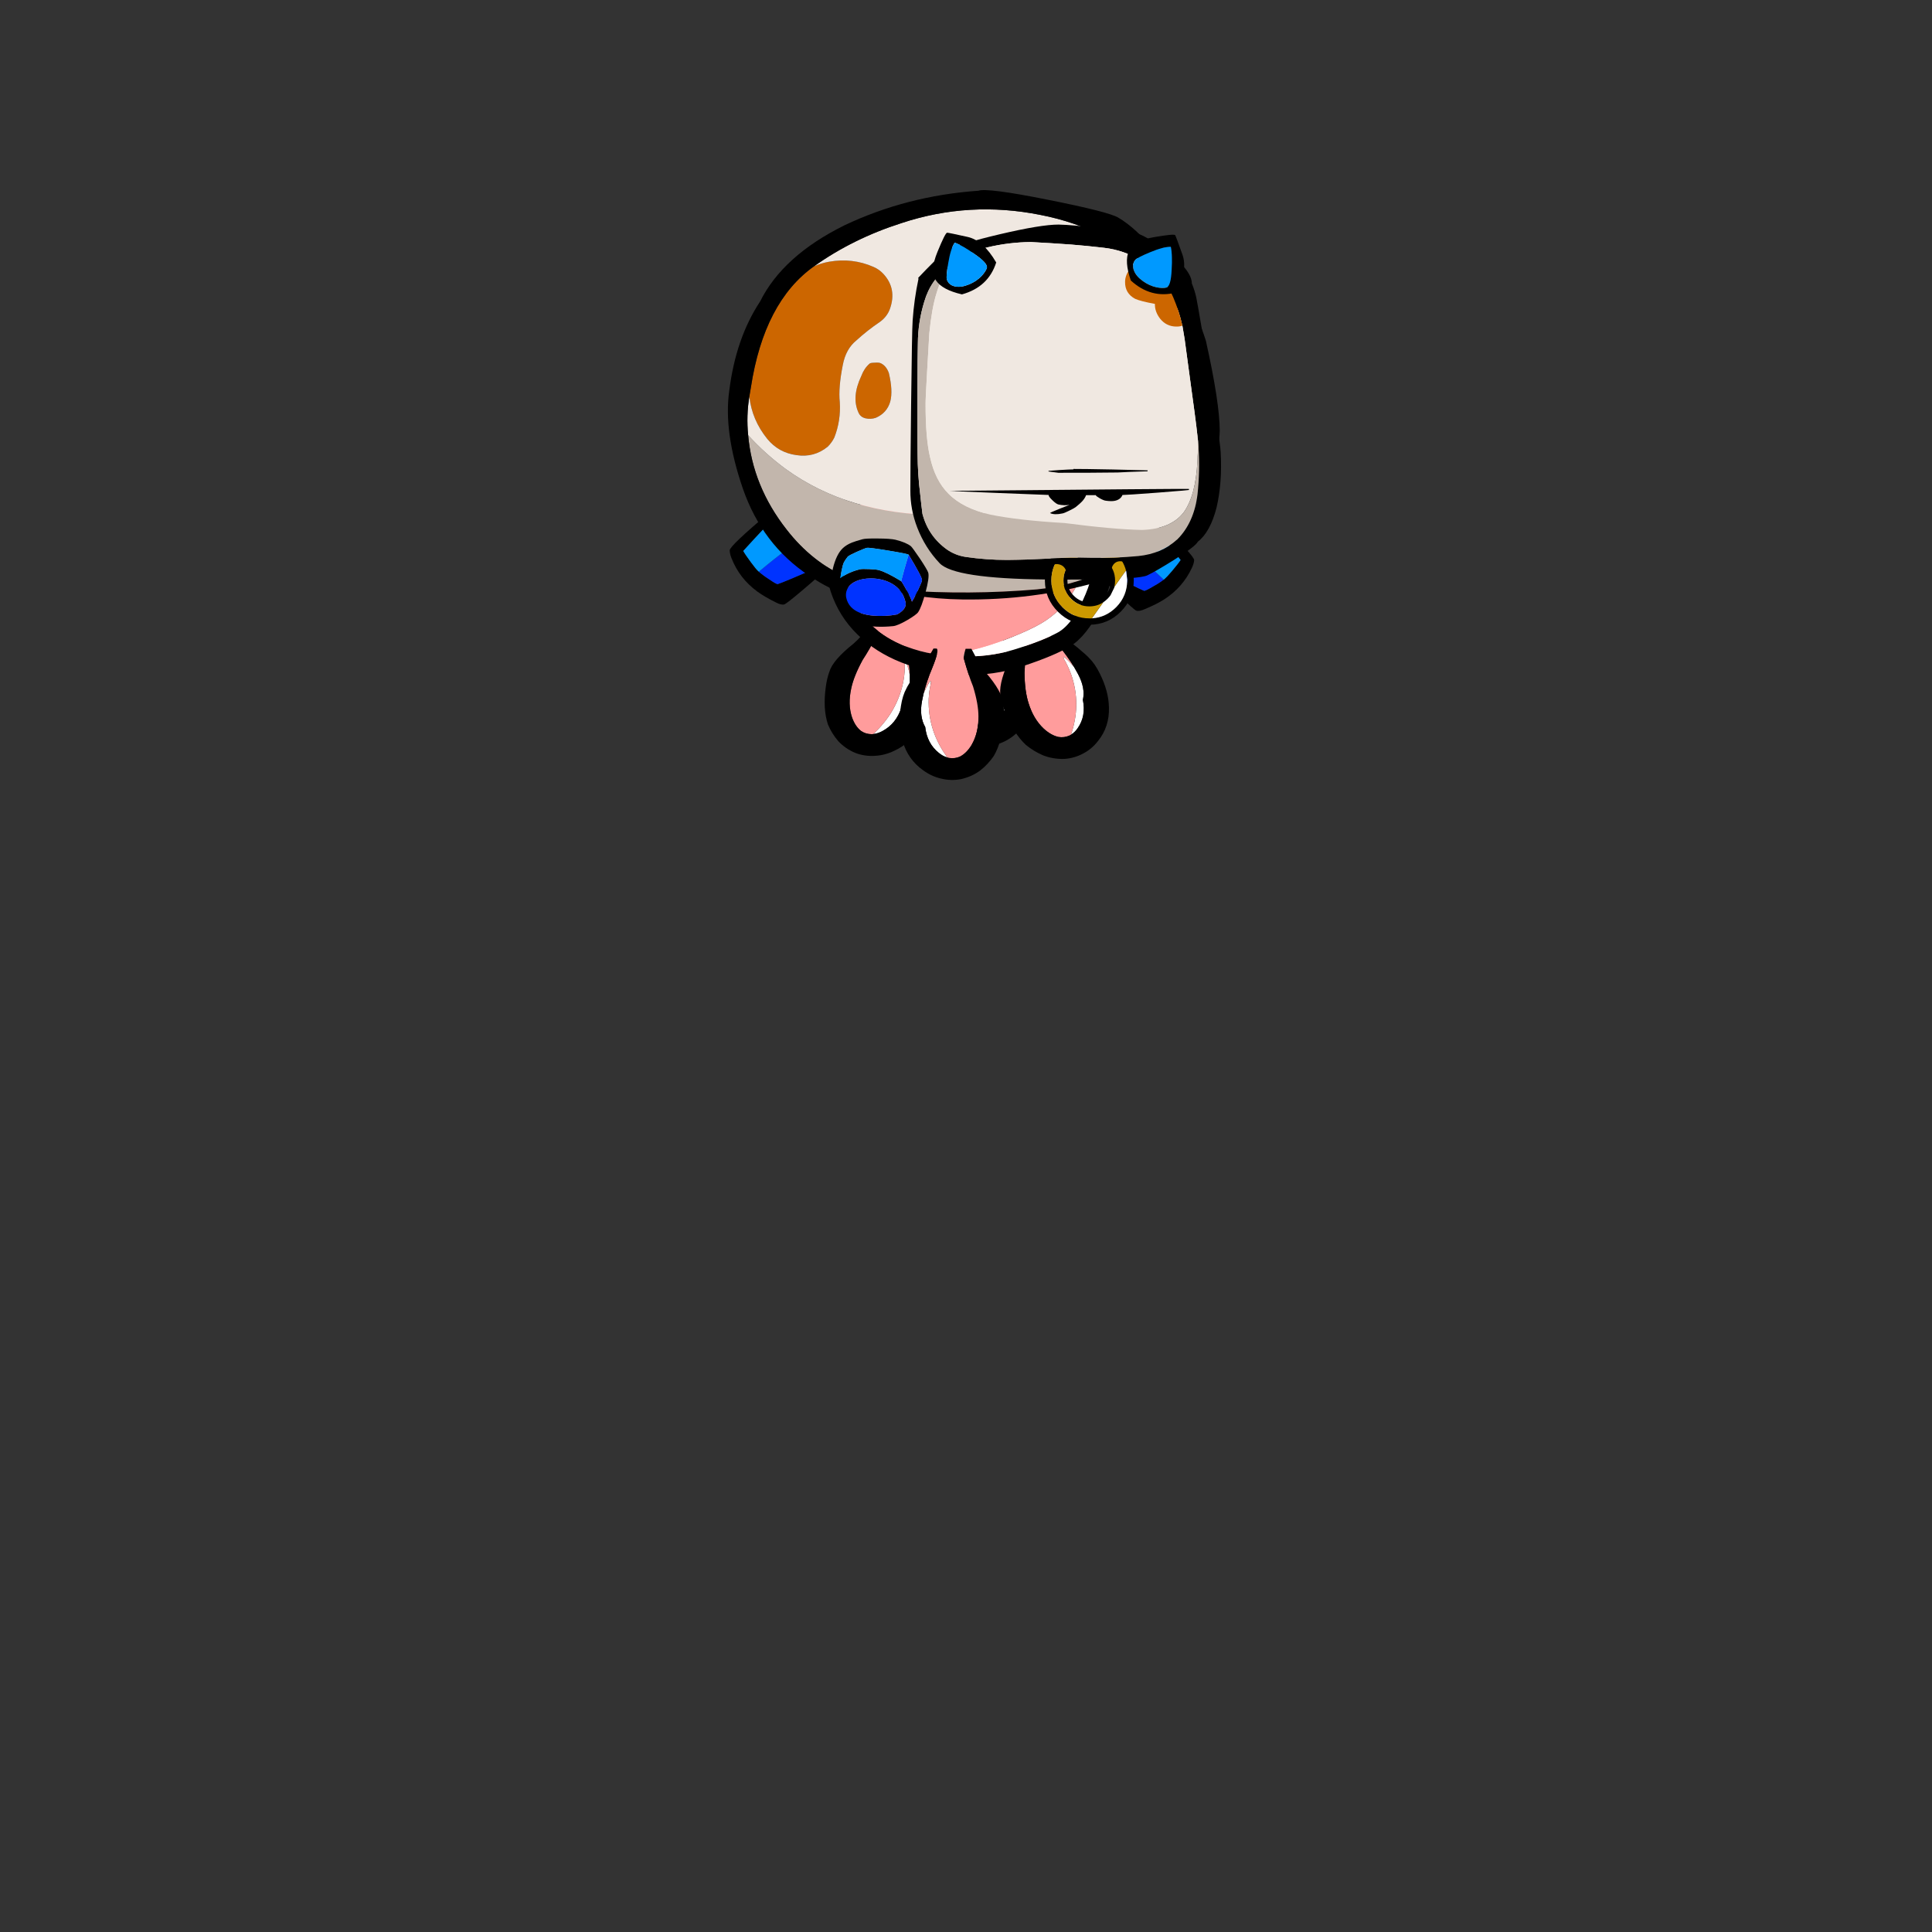 
<svg xmlns="http://www.w3.org/2000/svg" version="1.1" xmlns:xlink="http://www.w3.org/1999/xlink" preserveAspectRatio="none" x="0px" y="0px" width="1000px" height="1000px" viewBox="0 0 1000 1000">
<rect x="0" y="0" width="1000" height="1000" fill="#333333" stroke="none"/>
<defs>
<g id="Duplicate_Items_Folder_Symbol_1_copy_2_0_Layer0_0_FILL">
<path fill="#FFFFFF" stroke="none" d="
M 9.3 20.85
Q 9.4 19.8 9 19.6 7.23 22.664 6.05 25.95 5.653 27.909 5.35 29.8 4.1 37.55 6.95 42.85 7.85 51.05 13.25 55.75 15.015 57.343 17.15 58.05 14.956 54.724 13.5 51.75 9.95 44.65 8.85 36.65 7.75 28.6 9.3 20.85 Z"/>

<path fill="#FF9C9C" stroke="none" d="
M 28.55 22.2
Q 26.45 16.7 24.25 8.35 23.95 7.2 25 3.35
L 11.75 3.35
Q 13.15 4 9.9 13.05 7.4 19.83 6.05 25.95 7.23 22.664 9 19.6 9.4 19.8 9.3 20.85 7.75 28.6 8.85 36.65 9.95 44.65 13.5 51.75 14.956 54.724 17.15 58.05 17.496 58.16 17.85 58.25 20.65 58.7 22.95 57.5 25.95 55.75 28.2 51.55 31.3 45.5 31.15 37.25 31.1 31.05 28.55 22.2 Z"/>

<path fill="#000000" stroke="none" d="
M 42.7 38.6
Q 42.95 34.25 42.45 30.8 41.95 24.8 34.15 15 31.35 11.15 27.65 3.35
L 25 3.35
Q 23.95 7.2 24.25 8.35 26.45 16.7 28.55 22.2 31.1 31.05 31.15 37.25 31.3 45.5 28.2 51.55 25.95 55.75 22.95 57.5 20.65 58.7 17.85 58.25 17.496 58.16 17.15 58.05 15.015 57.343 13.25 55.75 7.85 51.05 6.95 42.85 4.1 37.55 5.35 29.8 5.653 27.909 6.05 25.95 7.4 19.83 9.9 13.05 13.15 4 11.75 3.35
L 10.35 3.35
Q 9.6 4.9 9.3 5.4 5.3 11.2 1.75 17 -1.3 22.15 -1.8 23.5 -3.55 27.05 -4.25 32.45 -5.55 42 -3.35 49.9 -0.8 59.3 6.3 64.65 10.05 67.6 14.35 68.65 18.95 69.85 23.5 68.85 28.35 67.6 32.2 64.45 35.8 61.25 38.35 57.05 42.1 49.75 42.7 38.6 Z"/>
</g>

<g id="Duplicate_Items_Folder_Symbol_2_copy_0_Layer0_0_FILL">
<path fill="#000000" stroke="none" d="
M 125.4 84.85
Q 132.2 70.3 130.1 53.25 127.95 36.2 122.8 28.5 117.9 21.2 110.6 15.7 98.05 6.2 78.1 1.95 64.6 -0.95 53.85 0.5 41.65 2.15 29.25 9.4 18.4 15.8 12.5 24 7.55 30.85 3.7 43.05 1.4 50.05 0.6 55.05 -1.35 67.4 3.1 79.75 7.4 91.7 16.45 100.45 25.1 108.85 37.25 113.5 48.75 118 61.7 118.5 76.45 119.1 89.75 114.15 104.05 108.95 111.3 104.2 118.55 99.4 125.4 84.85
M 102.1 21.55
Q 109.1 26.1 113.8 32.4 118.85 39.15 121.45 51 123 58.1 121.55 66.4 120.6 71.9 118.35 77.9 112.65 92.95 105.65 97.25 98.6 101.5 85.55 105.9 73.95 109.8 60.4 109.25 59.65 109.2 58.95 109.2 55.65 109 52.55 108.6 52.225 108.507 51.9 108.5 39.05 106.6 29.5 100.65 22.95 96.6 18 90.5 13.05 84.35 10.35 77.1 7.7 69.8 7.45 61.8 7.2 53.75 9.45 46.1 10.95 41.05 13.2 37.15 17 30.55 24.95 24.05 32.4 17.9 40.2 14.35 48.9 10.35 57.35 9.85 63.45 9.5 71.95 10.95 90.7 14.15 102.1 21.55 Z"/>

<path fill="#FFFFFF" stroke="none" d="
M 105.65 97.25
Q 112.65 92.95 118.35 77.9 120.6 71.9 121.55 66.4 122.15 59.9 120.55 54.1 120.45 53.55 119.9 53.25 119.3 52.9 119.2 53.4 118.7 64.6 113.9 74.45 108.9 84.75 100.35 91.1 96 94.35 88.05 98.05 69.1 106.9 54.25 108.3 53.2 108.4 51.9 108.5 52.225 108.507 52.55 108.6 55.65 109 58.95 109.2 59.65 109.2 60.4 109.25 73.95 109.8 85.55 105.9 98.6 101.5 105.65 97.25 Z"/>

<path fill="#FF9C9C" stroke="none" d="
M 113.8 32.4
Q 109.1 26.1 102.1 21.55 90.7 14.15 71.95 10.95 63.45 9.5 57.35 9.85 48.9 10.35 40.2 14.35 32.4 17.9 24.95 24.05 17 30.55 13.2 37.15 10.95 41.05 9.45 46.1 7.2 53.75 7.45 61.8 7.7 69.8 10.35 77.1 13.05 84.35 18 90.5 22.95 96.6 29.5 100.65 39.05 106.6 51.9 108.5 53.2 108.4 54.25 108.3 69.1 106.9 88.05 98.05 96 94.35 100.35 91.1 108.9 84.75 113.9 74.45 118.7 64.6 119.2 53.4 119.3 52.9 119.9 53.25 120.45 53.55 120.55 54.1 122.15 59.9 121.55 66.4 123 58.1 121.45 51 118.85 39.15 113.8 32.4 Z"/>
</g>

<g id="Duplicate_Items_Folder_cow_leg_2_Layer0_0_FILL">
<path fill="#000000" stroke="none" d="
M 48.05 17.95
Q 49.35 16.1 49.75 14.45 50.2 12.4 35.45 -7.25 35.05 -7.45 19.95 3.75 4.85 14.95 4.7 15.55 4.6 16.1 11.05 24.7 17.5 33.4 18.45 33.85 19.75 34.55 22.65 33.8 28.85 32.3 32.5 30.7 42.2 26.5 48.05 17.95
M 34.6 20.85
Q 34.25 21.05 33.85 21.3 32.55 22 30.55 22.85 30.05 23.05 29.5 23.25 29 23.45 28.45 23.65 24.15 25.35 23.65 25.05 22.35 24.3 17.3 20.65 12.55 17.2 10.35 15.5 10.3 15.25 21.8 6.45 21.9 6.4 22 6.3 33.65 -2.6 33.9 -2.6 34.45 -2.6 43.35 13.3 42 14.8 38.55 17.75 35.35 20.45 34.6 20.85 Z"/>

<path fill="#0033FF" stroke="none" d="
M 28.45 23.65
Q 29 23.45 29.5 23.25 30.05 23.05 30.55 22.85 32.55 22 33.85 21.3 32.35 19.35 30.55 17 25.6 10.6 21.8 6.45 10.3 15.25 10.35 15.5 12.55 17.2 17.3 20.65 22.35 24.3 23.65 25.05 24.15 25.35 28.45 23.65 Z"/>

<path fill="#0099FF" stroke="none" d="
M 33.85 21.3
Q 34.25 21.05 34.6 20.85 35.35 20.45 38.55 17.75 42 14.8 43.35 13.3 34.45 -2.6 33.9 -2.6 33.65 -2.6 22 6.3 21.9 6.4 21.8 6.45 25.6 10.6 30.55 17 32.35 19.35 33.85 21.3 Z"/>
</g>

<g id="Duplicate_Items_Folder_cow_leg_1_Layer0_0_FILL">
<path fill="#000000" stroke="none" d="
M 12.8 42.25
Q 13.75 41.8 20.2 33.1 26.65 24.5 26.55 23.95 26.4 23.35 11.3 12.15 -3.8 0.95 -4.2 1.15 -18.95 20.8 -18.5 22.85 -18.1 24.5 -16.8 26.35 -10.95 34.9 -1.25 39.1 2.4 40.7 8.6 42.2 11.5 42.95 12.8 42.25
M 9.25 14.7
Q 9.35 14.8 9.45 14.85 20.95 23.65 20.9 23.9 18.7 25.6 13.95 29.05 8.9 32.7 7.6 33.45 7.1 33.75 2.8 32.05 2.25 31.85 1.75 31.65 1.2 31.45 0.7 31.25 -1.3 30.4 -2.6 29.7 -3 29.45 -3.35 29.25 -4.1 28.85 -7.3 26.15 -10.75 23.2 -12.1 21.7 -3.2 5.8 -2.65 5.8 -2.4 5.8 9.25 14.7 Z"/>

<path fill="#0033FF" stroke="none" d="
M 0.7 31.25
Q 1.2 31.45 1.75 31.65 2.25 31.85 2.8 32.05 7.1 33.75 7.6 33.45 8.9 32.7 13.95 29.05 18.7 25.6 20.9 23.9 20.95 23.65 9.45 14.85 5.65 19 0.7 25.4 -1.1 27.75 -2.6 29.7 -1.3 30.4 0.7 31.25 Z"/>

<path fill="#0099FF" stroke="none" d="
M 9.45 14.85
Q 9.35 14.8 9.25 14.7 -2.4 5.8 -2.65 5.8 -3.2 5.8 -12.1 21.7 -10.75 23.2 -7.3 26.15 -4.1 28.85 -3.35 29.25 -3 29.45 -2.6 29.7 -1.1 27.75 0.7 25.4 5.65 19 9.45 14.85 Z"/>
</g>

<g id="Duplicate_Items_Folder_cow_body_0_Layer0_0_FILL">
<path fill="#CC6600" stroke="none" d="
M 61.75 28.7
Q 52.1 24.15 41.4 26.15 37.85 26.85 34.5 28.4 11.5 45.95 5.45 88.35 5.1 90.6 4.75 92.8 5.9 104.35 13 113.8 18.2 120.6 26.35 121.8 34.45 123.15 40.75 117.65 42.6 115.7 43.8 113.1 46.85 104.7 46.3 95.55 45.6 88.5 47.7 77.15 49.1 69.3 53.9 65.1 59.1 60 64.7 55.95 68.05 53.35 69.35 49.45 72.6 39.55 66.4 32.25 64.4 29.9 61.75 28.7
M 59.95 76.6
Q 57.5 78.9 56.2 82.65 51.65 93 54.85 100.65 55.7 102.95 58.1 103.6 60.5 104.2 62.85 103.35 68 100.95 69.5 95.3 70.8 90 68.85 81.2 67.7 77.75 65.3 76.45 64.4 75.9 62.3 76.1 60.25 76.15 59.95 76.6 Z"/>

<path fill="#C2B6AC" stroke="none" d="
M 190.2 160.75
Q 209.4 139.55 212.35 111.15 194.3 130.35 168.25 139.2 150.95 145.15 130.65 148.45 110.15 151.6 91.8 151.45 50.3 151.1 21.55 128.75 12.1 121.3 4.2 111.95 6.25 137.15 21.85 158.6 33.6 174.9 49.7 182.35 53.9 184.3 58.85 185.8 66.15 187.95 74.45 188.65 105.95 191.05 137 188.2 168.8 184.75 190.2 160.75 Z"/>

<path fill="#F0E8E1" stroke="none" d="
M 212.35 111.15
Q 212.7 105.4 212.45 99.8 210.65 55.35 190.85 33.05 170.8 9.75 138.5 3 105.8 -4.05 74.65 7.05 52.3 14.75 34.5 28.4 37.85 26.85 41.4 26.15 52.1 24.15 61.75 28.7 64.4 29.9 66.4 32.25 72.6 39.55 69.35 49.45 68.05 53.35 64.7 55.95 59.1 60 53.9 65.1 49.1 69.3 47.7 77.15 45.6 88.5 46.3 95.55 46.85 104.7 43.8 113.1 42.6 115.7 40.75 117.65 34.45 123.15 26.35 121.8 18.2 120.6 13 113.8 5.9 104.35 4.75 92.8 3.3 102.3 4.2 111.95 12.1 121.3 21.55 128.75 50.3 151.1 91.8 151.45 110.15 151.6 130.65 148.45 150.95 145.15 168.25 139.2 194.3 130.35 212.35 111.15
M 56.2 82.65
Q 57.5 78.9 59.95 76.6 60.25 76.15 62.3 76.1 64.4 75.9 65.3 76.45 67.7 77.75 68.85 81.2 70.8 90 69.5 95.3 68 100.95 62.85 103.35 60.5 104.2 58.1 103.6 55.7 102.95 54.85 100.65 51.65 93 56.2 82.65 Z"/>

<path fill="#000000" stroke="none" d="
M 142.15 -4.45
Q 114.15 -10.5 109.95 -8.95 77 -6.45 48.35 8.2 20.108 23.274 9.7 45.8 -1.5 64.05 -4.5 90.1 -7.153 110.3 1.7 138.15 10.61 165.999 32.15 181.4 53.737 196.801 49.7 182.35 33.6 174.9 21.85 158.6 6.25 137.15 4.2 111.95 3.3 102.3 4.75 92.8 5.1 90.6 5.45 88.35 11.5 45.95 34.5 28.4 52.3 14.75 74.65 7.05 105.8 -4.05 138.5 3 170.8 9.75 190.85 33.05 210.65 55.35 212.45 99.8 212.7 105.4 212.35 111.15 209.4 139.55 190.2 160.75 168.8 184.75 137 188.2 105.95 191.05 74.45 188.65 66.15 187.95 58.85 185.8 80 192.9 102.7 193.2 135.15 193.65 164.55 184.65 193.25 175.65 206.5 151.55 220.5 127.2 220.9 109.8 220.85 95.8 214.55 65.35 207.65 41.5 191.7 21.9 182.7 9.625 174.2 4.3 169.65 1.45 142.15 -4.45 Z"/>
</g>

<g id="Duplicate_Items_Folder_cow_leg_0_Layer0_0_FILL">
<path fill="#000000" stroke="none" d="
M 27.6 -6.2
Q 25 -7.5 19.7 -7.7 17.2 -7.75 11.2 -6.5 5.5 -5.35 4.2 -4.65 1.1 -3.05 -0.4 -2.05 -2.8 -0.45 -4.15 1.5 -6.6 5 -6.8 12.15 -6.85 18.05 -0.55 29.3 1.75 32.6 5.5 34.2 8.6 35.5 12.75 35.5 19.15 35.65 27.25 33.05 29.3 32.4 33.3 28.8 37.1 25.3 37.6 23.95 38.65 21.35 39.05 14.15 39.45 6.55 38.35 4.45 37.65 3.2 33 -1.35 28.45 -5.7 27.6 -6.2
M 7.1 -1.05
Q 7.95 -1.45 17.5 -1.9 27 -2.35 27.35 -2 36.05 7.25 36.2 8.65 36.3 9.35 35.35 13.45 34.35 17.75 33.6 19.7 33 18.3 30.05 14.95 27.35 11.8 26.5 11.15 18.55 8.35 14.75 8.2 13.6 8.15 10.35 8.7 7.1 9.25 6.15 9.65 1.2 11.95 -2.45 15.9 -2.4 15 -2.5 11.95 -2.55 9.5 -2.25 8.1 -1.9 6.8 -1 5 -0.7 4.4 2.75 1.85 6.05 -0.55 7.1 -1.05
M 27.4 16.05
Q 29.245 17.698 30.6 20.45 32.014 23.205 28.65 26.5 28.289 26.854 27.95 27.15 27.926 27.171 27.85 27.2 22.8 29.35 16.8 30.15 10.5 30.9 6.75 29 4.35 27.8 2.95 25.5 1.5 23.1 1.95 20.65 2.4 18.05 4.85 16.1 6.85 14.45 9.95 13.45 14.65 12 19.15 12.55 24.1 13.15 27.4 16.05 Z"/>

<path fill="#0033FF" stroke="none" d="
M 30.6 20.45
Q 29.245 17.698 27.4 16.05 24.1 13.15 19.15 12.55 14.65 12 9.95 13.45 6.85 14.45 4.85 16.1 2.4 18.05 1.95 20.65 1.5 23.1 2.95 25.5 4.35 27.8 6.75 29 10.5 30.9 16.8 30.15 22.8 29.35 27.85 27.2 27.926 27.171 27.95 27.15 28.289 26.854 28.65 26.5 32.014 23.205 30.6 20.45
M 35.35 13.45
Q 36.3 9.35 36.2 8.65 36.05 7.25 27.35 -2 26.687 5.761 26.5 11.15 27.35 11.8 30.05 14.95 33 18.3 33.6 19.7 34.35 17.75 35.35 13.45 Z"/>

<path fill="#0099FF" stroke="none" d="
M 17.5 -1.9
Q 7.95 -1.45 7.1 -1.05 6.05 -0.55 2.75 1.85 -0.7 4.4 -1 5 -1.9 6.8 -2.25 8.1 -2.55 9.5 -2.5 11.95 -2.4 15 -2.45 15.9 1.2 11.95 6.15 9.65 7.1 9.25 10.35 8.7 13.6 8.15 14.75 8.2 18.55 8.35 26.5 11.15 26.687 5.761 27.35 -2 27 -2.35 17.5 -1.9 Z"/>
</g>

<g id="Duplicate_Items_Folder_cow_head_0_Layer3_0_FILL">
<path fill="#000000" stroke="none" d="
M 70.5 153
Q 64.25 159.25 64.25 168.05 64.25 176.85 70.5 183.1 76.75 189.35 85.55 189.35 94.35 189.35 100.6 183.1 106.85 176.85 106.85 168.05 106.85 159.25 100.6 153 94.35 146.75 85.55 146.75 76.75 146.75 70.5 153
M 67.35 168.1
Q 67.35 160.6 72.7 155.25 78.05 149.95 85.55 149.95 93.05 149.95 98.4 155.25 101.95 158.85 103.15 163.45 103.2 163.6 103.25 163.85
L 103.7 167.8
Q 103.7 167.9 103.7 168 103.7 168.05 103.7 168.1 103.7 175.6 98.4 180.95 93.45 185.9 86.65 186.3 86.1 186.3 85.55 186.3 78.05 186.3 72.7 180.95 67.35 175.6 67.35 168.1
M 76.8 159.4
Q 73.15 163.05 73.15 168.15 73.15 173.25 76.8 176.9 80.45 180.55 85.55 180.55 89.25 180.55 92.15 178.65 93.3 177.9 94.3 176.9 95.1 176.1 95.7 175.25
L 97.45 171.7
Q 97.5 171.5 97.55 171.3 97.9 169.75 97.9 168.15 97.9 163.05 94.3 159.4 90.65 155.75 85.55 155.75 80.45 155.75 76.8 159.4
M 75.05 168.15
Q 75.05 163.8 78.15 160.75 81.2 157.7 85.55 157.7 89.85 157.7 92.9 160.75 95.95 163.8 95.95 168.15 95.95 172.45 92.9 175.5 89.85 178.6 85.55 178.6 81.2 178.6 78.15 175.5 75.05 172.45 75.05 168.15 Z"/>

<path fill="#FFFFFF" stroke="none" d="
M 103.7 168.1
Q 103.7 168.05 103.7 168 103.7 167.9 103.7 167.8
L 103.25 163.85
Q 103.2 163.6 103.15 163.45 101.15 166.15 98.85 169.35
L 97.6 171.15
Q 97.6 171.2 97.55 171.3 97.5 171.5 97.45 171.7
L 95.7 175.25
Q 95.1 176.1 94.3 176.9 93.3 177.9 92.15 178.65
L 86.65 186.3
Q 93.45 185.9 98.4 180.95 103.7 175.6 103.7 168.1 Z"/>

<path fill="#CC9900" stroke="none" d="
M 72.7 155.25
Q 67.35 160.6 67.35 168.1 67.35 175.6 72.7 180.95 78.05 186.3 85.55 186.3 86.1 186.3 86.65 186.3
L 92.15 178.65
Q 89.25 180.55 85.55 180.55 80.45 180.55 76.8 176.9 73.15 173.25 73.15 168.15 73.15 163.05 76.8 159.4 80.45 155.75 85.55 155.75 90.65 155.75 94.3 159.4 97.9 163.05 97.9 168.15 97.9 169.75 97.55 171.3 97.6 171.2 97.6 171.15
L 98.85 169.35
Q 101.15 166.15 103.15 163.45 101.95 158.85 98.4 155.25 93.05 149.95 85.55 149.95 78.05 149.95 72.7 155.25 Z"/>
</g>

<g id="Duplicate_Items_Folder_cow_head_0_Layer2_0_FILL">
<path fill="#000000" stroke="none" d="
M 91.25 -0.6
Q 78.45 -2.35 71.65 -2.5 63.25 -2.55 43.45 2 24.525 6.349 17.45 9.75 12.132 14.45 4.25 22.7 4.323 22.988 4.4 23.15 2.25 32.95 1.5 43.1 1.15 47.6 0.55 84 0 117.2 0 124.55 -0.1 133.65 3.2 142.35 6.899 152.096 13.85 159.5 20.802 166.912 64.6 167.55 65.414 167.587 66.2 167.6 66.048 167.409 65.9 167.2 65.05 166 65.15 164.4 65.25 162.85 66.2 161.75 67 160.9 68.15 160.5 69.35 160.1 70.55 160.25 71.8 160.4 72.85 161.15 74.1 162.1 74.5 163.75 74.85 165.35 74.15 166.75 73.884 167.269 73.5 167.65 87.817 167.8 97.05 167.5 96.189 166.289 96.1 164.15 96.1 161.85 97.15 160.55 98.45 158.9 100.65 159 102.7 159.1 104.15 160.55 105.05 161.45 105.45 162.6 105.85 163.8 105.6 164.95 105.4 165.9 104.7 166.95 104.61 167.065 104.5 167.15 111.579 166.692 113.4 165.8 117.6 163.8 126.15 158.5 136.55 152.05 137.65 149.8 143.6 145.25 146.7 133.5 149.55 121.45 148.8 106.95 148.45 100.75 143.35 68.5 138.95 40.5 137.5 32.85 136.82 29.597 135.4 26.05 135.377 19.57 122.7 10 110.073 0.48 105.6 1.4 97.85 0.25 91.25 -0.6
M 126.45 32.65
Q 129.2 39.15 130.75 46.2 131.3 49.35 131.8 52.65 133.1 62.45 134.35 72.25 135.25 79.5 136.35 87.5 137.2 94 138 101.65 138.1 103.1 138.2 104.5 138.9 115.65 137.6 127.2 135.8 140.75 127.8 148.65 120.25 155.5 109.1 156.55 97.95 157.55 86.55 157.3 75.8 156.95 66.25 157.55 56.15 158.05 46.25 158.1 36.2 158.05 26.35 156.55 21.5 155.8 17.45 153 8.5 146.55 5.75 135.85 5.15 131 4.7 126.35 3.55 116.8 3.55 107.05 3.45 97.4 3.55 87.95 3.55 79.1 3.7 70.2 3.75 62.15 3.95 54.1 4.05 43.95 7.1 34.2 10.2 23.6 19.25 16.95 19.55 16.75 19.8 16.55 27.75 10.5 37.5 8.25 47.75 5.85 58.35 5.8 67.9 6.35 77.6 7.1 85.35 7.75 93.45 8.75 102.95 9.9 111.25 15 111.95 15.45 112.65 15.9 122.05 22.1 126.45 32.65 Z"/>

<path fill="#C2B6AC" stroke="none" d="
M 9.45 49.35
Q 10.7 37.35 12.95 30.3 15.3 22.35 19.8 16.55 19.55 16.75 19.25 16.95 10.2 23.6 7.1 34.2 4.05 43.95 3.95 54.1 3.75 62.15 3.7 70.2 3.55 79.1 3.55 87.95 3.45 97.4 3.55 107.05 3.55 116.8 4.7 126.35 5.15 131 5.75 135.85 8.5 146.55 17.45 153 21.5 155.8 26.35 156.55 36.2 158.05 46.25 158.1 56.15 158.05 66.25 157.55 75.8 156.95 86.55 157.3 97.95 157.55 109.1 156.55 120.25 155.5 127.8 148.65 135.8 140.75 137.6 127.2 138.9 115.65 138.2 104.5 138.1 103.1 138 101.65 137.85 107.05 137.65 111.2 136.75 127.65 131 135.65 124.85 143.65 110.9 144.05 97.1 143.7 73.85 140.55 51.7 139.15 38.3 136.35 25.2 133.3 18.3 126.25 11.9 119.85 9.5 108.6 7.4 99.5 7.5 83.15 7.45 81.15 8.4 66.15 9.25 52.05 9.45 49.35 Z"/>

<path fill="#F0E8E1" stroke="none" d="
M 130.75 46.2
Q 129.45 46.75 127.55 46.65 123.05 46.5 120.15 42.9 117.5 39.45 117.65 35.75 110.6 34.4 108.15 33.25 103.3 30.6 103.4 25.15 103.4 22 105.8 18.85 108.05 15.85 111.25 15 102.95 9.9 93.45 8.75 85.35 7.75 77.6 7.1 67.9 6.35 58.35 5.8 47.75 5.85 37.5 8.25 27.75 10.5 19.8 16.55 15.3 22.35 12.95 30.3 10.7 37.35 9.45 49.35 9.25 52.05 8.4 66.15 7.45 81.15 7.5 83.15 7.4 99.5 9.5 108.6 11.9 119.85 18.3 126.25 25.2 133.3 38.3 136.35 51.7 139.15 73.85 140.55 97.1 143.7 110.9 144.05 124.85 143.65 131 135.65 136.75 127.65 137.65 111.2 137.85 107.05 138 101.65 137.2 94 136.35 87.5 135.25 79.5 134.35 72.25 133.1 62.45 131.8 52.65 131.3 49.35 130.75 46.2 Z"/>

<path fill="#CC6600" stroke="none" d="
M 130.75 46.2
Q 129.2 39.15 126.45 32.65 122.05 22.1 112.65 15.9 111.95 15.45 111.25 15 108.05 15.85 105.8 18.85 103.4 22 103.4 25.15 103.3 30.6 108.15 33.25 110.6 34.4 117.65 35.75 117.5 39.45 120.15 42.9 123.05 46.5 127.55 46.65 129.45 46.75 130.75 46.2 Z"/>
</g>

<g id="Symbol_22_0_Layer0_0_FILL">
<path fill="#000000" stroke="none" d="
M 29.55 23.75
Q 29.15 11.5 23.25 6.45 16.3 0.45 15.6 0.05 14.85 -0.4 7.15 5.95 -0.55 12.25 0.05 17.65 0.55 23.05 7.85 29.45 20.65 32.35 29.55 23.75
M 22.3 15.25
Q 25.95 22.35 24.35 23.95 23.05 25.2 20.3 26.15 16.9 27.25 13.15 26.85 9.1 26.45 6.9 24.65 4.35 22.65 4.85 19.75 5.2 18.2 9.1 13.2 13.45 7.55 16.55 5.95 19.3 9.1 22.3 15.25 Z"/>

<path fill="#0099FF" stroke="none" d="
M 24.35 23.95
Q 25.95 22.35 22.3 15.25 19.3 9.1 16.55 5.95 13.45 7.55 9.1 13.2 5.2 18.2 4.85 19.75 4.35 22.65 6.9 24.65 9.1 26.45 13.15 26.85 16.9 27.25 20.3 26.15 23.05 25.2 24.35 23.95 Z"/>
</g>

<g id="Duplicate_Items_Folder_cow_head_0_Layer0_0_FILL">
<path fill="#000000" stroke="none" d="
M 72.8 135.95
Q 73.75 135.8 76.25 134.55 78.65 133.4 79.3 132.85 81.25 131.3 82.25 130.25 83.636 128.771 84.2 127.25 86.52 127.25 88.8 127.25 89 127.75 90.8 128.8 92.65 129.85 93.65 129.95 96.45 130.35 98.05 130 100.6 129.45 101.55 127.45 101.593 127.35 101.6 127.25 103.65 127.25 118.6 126.2 133.45 125.1 133.5 125 133.5 124.75 133.5 124.5 133.45 124.35 18.95 124.85 19.1 124.95 42.3 126 53.95 126.5 66.25 127.05
L 66.25 127.1
Q 66.15 127.75 68 129.55 69.85 131.4 70.95 131.65 73.7 132.25 76.25 131.85 74 132.7 71.6 133.65 66.85 135.5 66.9 135.75 69 136.75 72.8 135.95
M 66.25 115.8
L 70.95 116.45
Q 72.8 116.5 85.9 116.5 99 116.5 99.4 116.45 99.75 116.4 105.2 116.2 111 116 113.6 115.95 113.7 115.9 113.75 115.8 113.75 115.65 113.75 115.5 109.8 115.35 97 115 82.55 114.65 78.2 114.65 78.2 114.75 78.2 114.85 76.6 114.85 71.35 115.15 66.3 115.45 66.25 115.5 66.25 115.65 66.25 115.8 Z"/>
</g>
</defs>

<g transform="matrix( 1.08, 0, 0, 1.08, 329.7,85.2) ">
<g transform="matrix( 1, 0, 0, 1, 49.9,-36.5) ">
<g transform="matrix( 1.051, 0, 0, 0.954, 19.4,202.45) ">
<g transform="matrix( -0.999, 0.052, 0.052, 0.999, 108.7,48.05) ">
<g transform="matrix( 1, 0, 0, 1, 0,0) ">
<use xlink:href="#Duplicate_Items_Folder_Symbol_1_copy_2_0_Layer0_0_FILL"/>
</g>
</g>

<g transform="matrix( -0.984, -0.178, -0.178, 0.984, 69.05,58.05) ">
<g transform="matrix( 1, 0, 0, 1, 0,0) ">
<use xlink:href="#Duplicate_Items_Folder_Symbol_1_copy_2_0_Layer0_0_FILL"/>
</g>
</g>

<g transform="matrix( -0.958, 0.287, 0.287, 0.958, 131.75,51.9) ">
<g transform="matrix( 1, 0, 0, 1, 0,0) ">
<use xlink:href="#Duplicate_Items_Folder_Symbol_1_copy_2_0_Layer0_0_FILL"/>
</g>
</g>

<g transform="matrix( 1, 0, 0, 1, 20.3,-36.15) ">
<g transform="matrix( 1, 0, 0, 1, 0,0) ">
<use xlink:href="#Duplicate_Items_Folder_Symbol_2_copy_0_Layer0_0_FILL"/>
</g>
</g>

<g transform="matrix( 1, 0.009, -0.009, 1, 58.95,65.7) ">
<g transform="matrix( 1, 0, 0, 1, 0,0) ">
<use xlink:href="#Duplicate_Items_Folder_Symbol_1_copy_2_0_Layer0_0_FILL"/>
</g>
</g>
</g>

<g transform="matrix( 0.986, -0.161, 0.161, 0.986, 165.75,219.85) ">
<g transform="matrix( 1, 0, 0, 1, 0,0) ">
<use xlink:href="#Duplicate_Items_Folder_cow_leg_2_Layer0_0_FILL"/>
</g>
</g>

<g transform="matrix( 0.974, 0.225, -0.225, 0.974, 17.7,203.25) ">
<g transform="matrix( 1, 0, 0, 1, 0,0) ">
<use xlink:href="#Duplicate_Items_Folder_cow_leg_1_Layer0_0_FILL"/>
</g>
</g>

<g transform="matrix( 1.043, 0, 0, 0.969, -1,57.7) ">
<g transform="matrix( 1, 0, 0, 1, 0,0) ">
<use xlink:href="#Duplicate_Items_Folder_cow_body_0_Layer0_0_FILL"/>
</g>
</g>

<g transform="matrix( 0.977, 0.209, -0.209, 0.977, 53.15,219.7) ">
<g transform="matrix( 1, 0, 0, 1, 0,0) ">
<use xlink:href="#Duplicate_Items_Folder_cow_leg_0_Layer0_0_FILL"/>
</g>
</g>

<g transform="matrix( 1, -0.005, 0.005, 1, 80.5,68.1) ">
<g transform="matrix( 1, 0, 0, 1, 0,0) ">
<use xlink:href="#Duplicate_Items_Folder_cow_head_0_Layer3_0_FILL"/>
</g>

<g transform="matrix( 1, 0, 0, 1, 0,0) ">
<use xlink:href="#Duplicate_Items_Folder_cow_head_0_Layer2_0_FILL"/>
</g>

<g transform="matrix( 0.866, 0.499, -0.499, 0.866, 114.05,-4.95) ">
<g transform="matrix( 1, 0, 0, 1, 0,0) ">
<use xlink:href="#Symbol_22_0_Layer0_0_FILL"/>
</g>
</g>

<g transform="matrix( 0.883, -0.469, 0.469, 0.883, 4.45,8.4) ">
<g transform="matrix( 1, 0, 0, 1, 0,0) ">
<use xlink:href="#Symbol_22_0_Layer0_0_FILL"/>
</g>
</g>

<g transform="matrix( 1, 0, 0, 1, 0,0) ">
<use xlink:href="#Duplicate_Items_Folder_cow_head_0_Layer0_0_FILL"/>
</g>
</g>
</g>
</g>
</svg>

